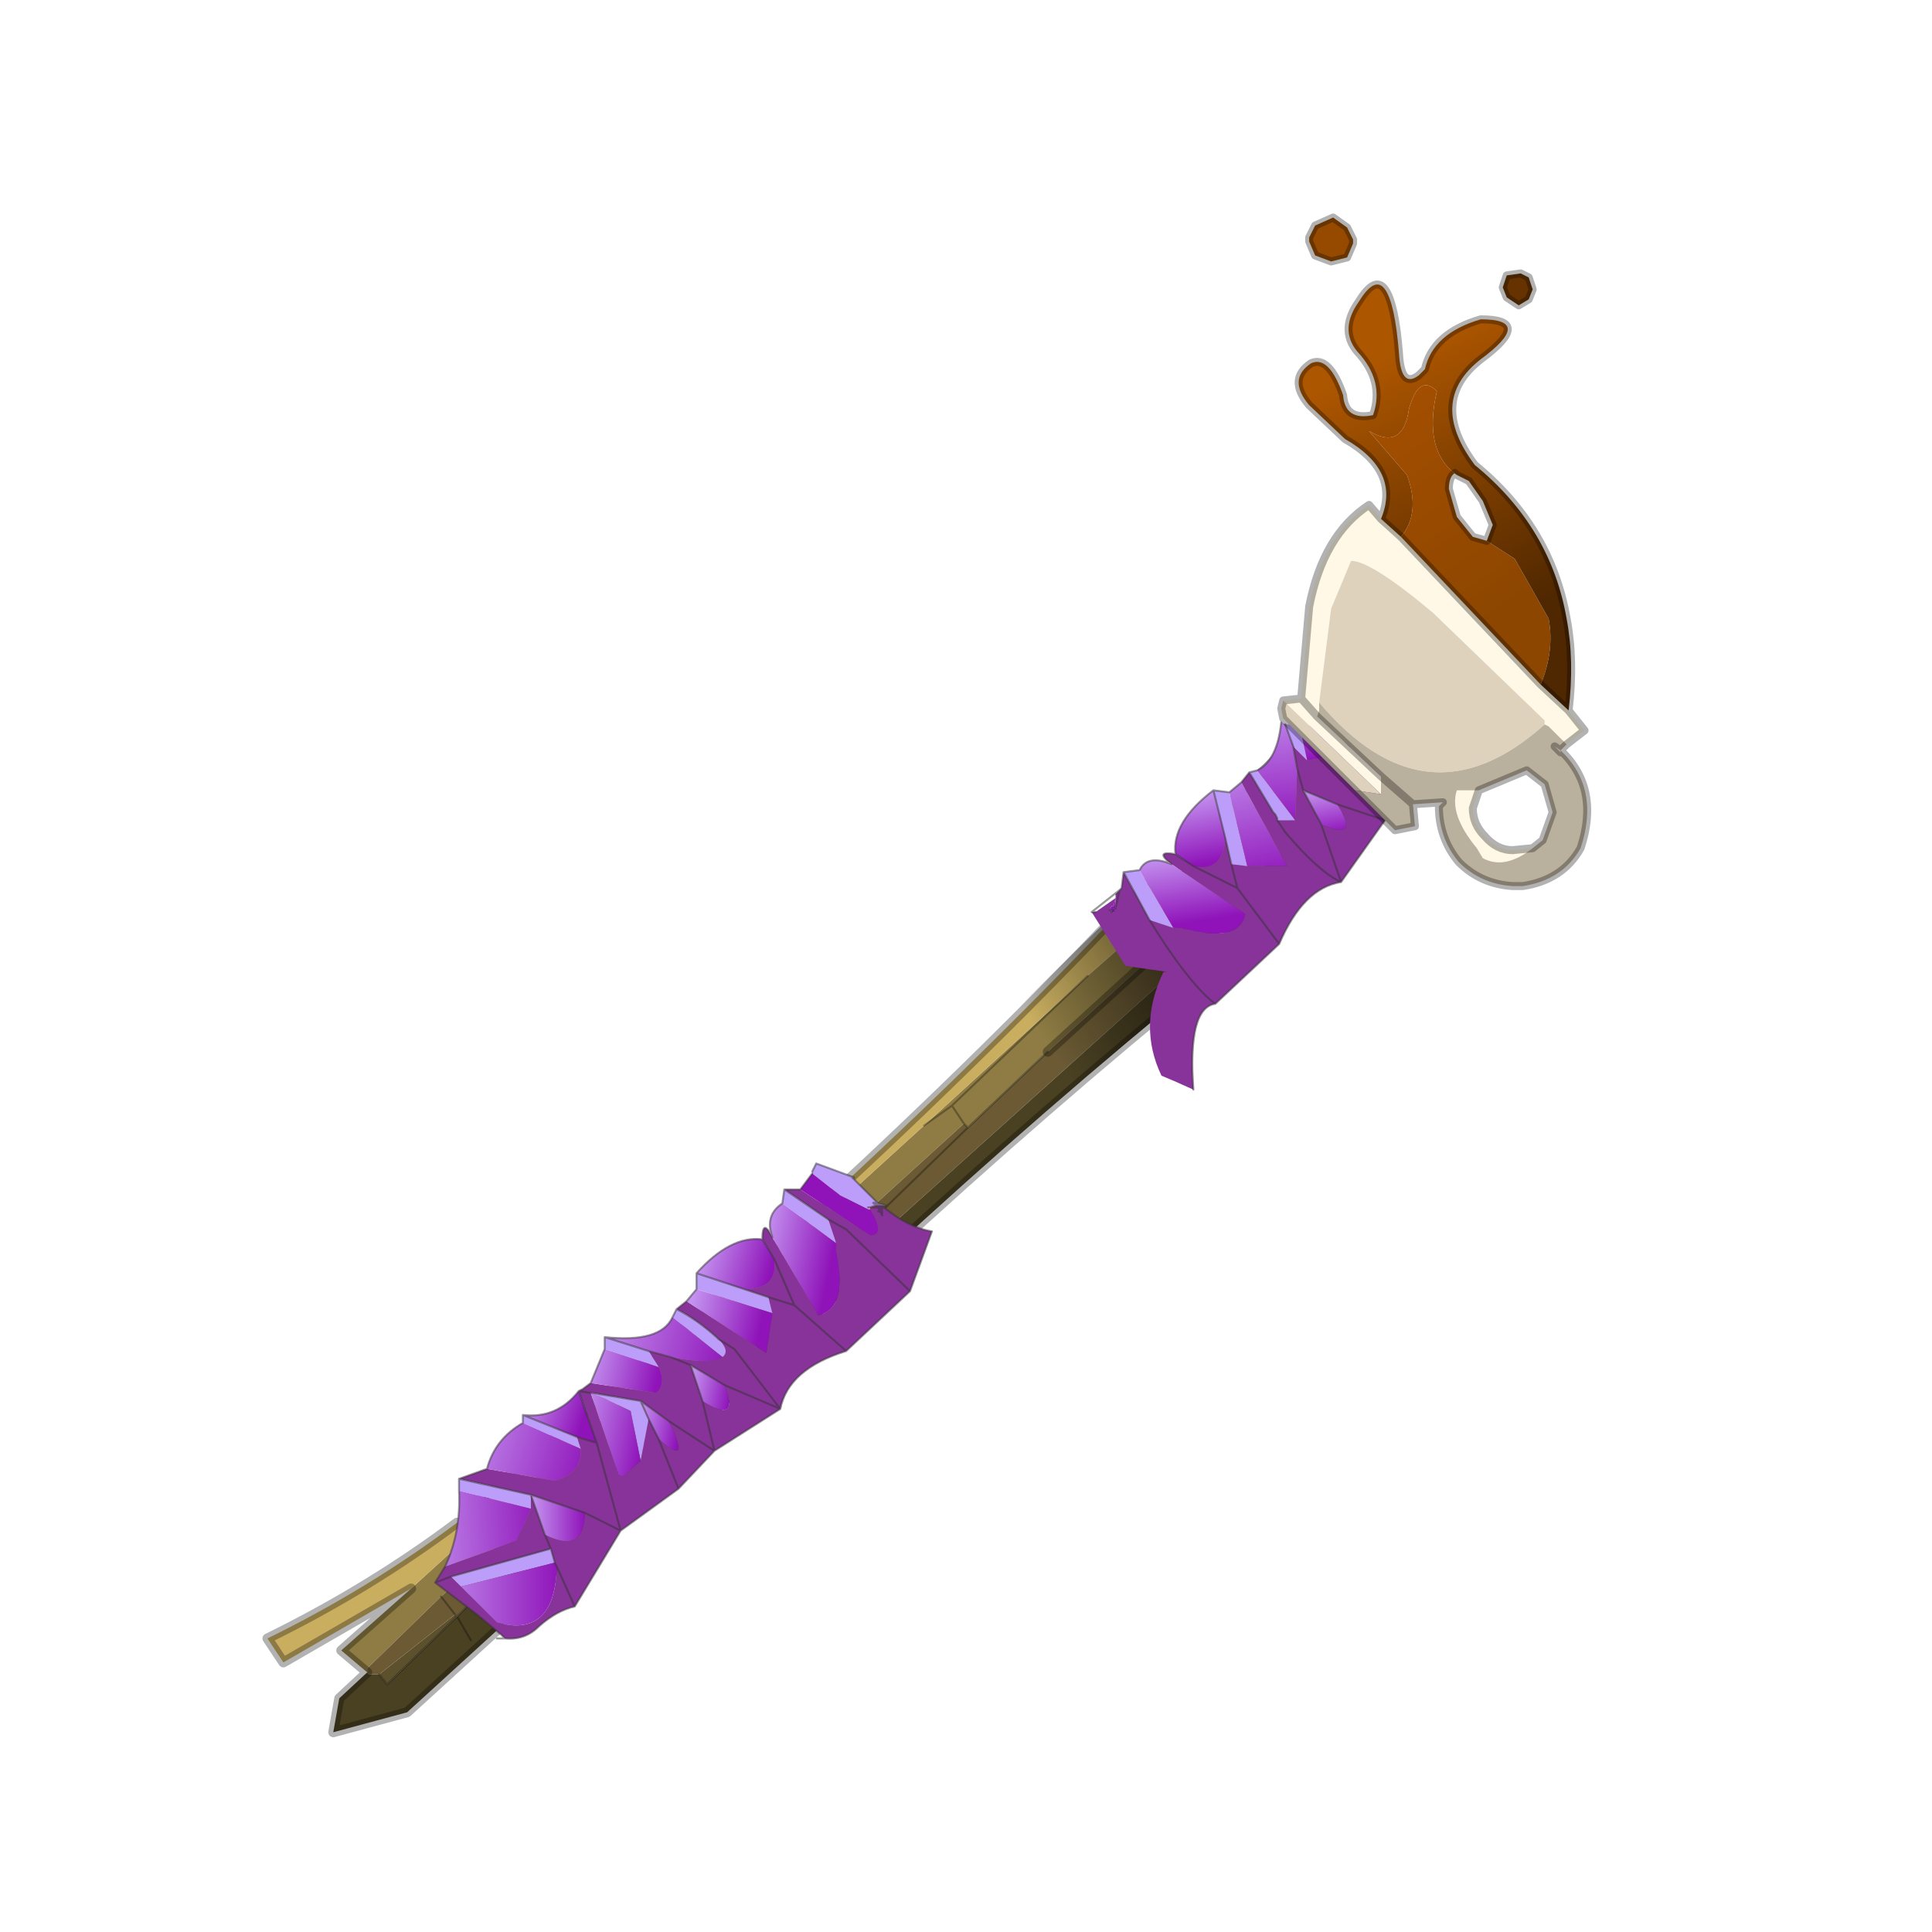 <?xml version="1.0" encoding="UTF-8" standalone="no"?>
<svg xmlns:xlink="http://www.w3.org/1999/xlink" height="440.0px" width="440.0px" xmlns="http://www.w3.org/2000/svg">
  <g transform="matrix(10.0, 0.0, 0.0, 10.0, 0.0, 0.0)">
    <use height="44.0" transform="matrix(0.909, 0.0, 0.0, 0.909, 2.0, 2.0)" width="44.0" xlink:href="#sprite0"/>
  </g>
  <defs>
    <g id="sprite0" transform="matrix(1.0, 0.0, 0.0, 1.0, 0.0, 0.0)">
      <use height="44.0" transform="matrix(1.0, 0.0, 0.0, 1.0, 0.0, 0.0)" width="44.0" xlink:href="#shape0"/>
    </g>
    <g id="shape0" transform="matrix(1.0, 0.0, 0.0, 1.0, 0.0, 0.0)">
      <path d="M44.0 44.0 L0.0 44.0 0.0 0.0 44.0 0.0 44.0 44.0" fill="#43adca" fill-opacity="0.0" fill-rule="evenodd" stroke="none"/>
      <path d="M31.0 16.4 L31.7 17.15 31.0 17.65 28.4 19.7 28.2 19.5 27.95 19.15 30.85 16.55 31.0 16.4 M7.0 39.7 L6.35 39.15 8.1 37.6 9.8 36.05 10.2 36.6 8.85 37.8 7.0 39.6 7.0 39.7 M27.9 20.6 L28.05 20.8 27.9 20.65 27.9 20.6 M27.6 20.1 L27.9 20.65 27.45 21.05 24.05 24.15 22.05 26.05 21.95 25.95 21.65 25.5 25.05 22.25 21.65 25.5 21.95 25.95 10.8 36.1 10.3 35.7 20.95 26.0 25.05 22.25 27.1 20.45 27.55 20.1 27.6 20.1 27.55 20.1 27.1 20.45 27.5 20.0 27.6 20.1 M21.65 25.5 L20.95 26.0 21.65 25.5 M27.55 20.1 L27.5 20.0 27.55 20.1" fill="#8e7c44" fill-rule="evenodd" stroke="none"/>
      <path d="M31.7 17.15 L32.0 17.6 32.1 17.7 32.0 17.6 31.7 17.2 31.0 17.65 31.7 17.15 M27.35 19.85 L27.6 18.85 27.7 18.8 27.95 19.15 28.2 19.5 28.4 19.7 28.7 20.1 27.9 20.6 27.9 20.65 27.6 20.1 28.2 19.5 27.6 20.1 27.5 20.0 27.45 19.9 27.35 19.85 M28.05 20.8 L28.15 20.95 28.05 20.8 M9.2 38.25 L9.25 38.3 7.5 40.0 7.3 39.75 9.2 38.25" fill="#5c512c" fill-rule="evenodd" stroke="none"/>
      <path d="M28.4 19.7 L31.0 17.65 31.7 17.2 32.0 17.6 32.1 17.7 31.95 17.75 32.0 17.7 32.0 17.6 32.0 17.7 31.95 17.75 29.9 19.2 29.05 19.85 29.0 19.9 28.75 20.05 28.7 20.1 28.4 19.7 M27.9 20.65 L28.05 20.8 27.75 21.65 11.95 35.85 11.2 36.55 10.8 36.1 21.95 25.95 22.05 26.05 24.05 24.15 27.45 21.05 27.9 20.65 M10.2 36.6 L10.3 36.75 10.35 36.85 10.4 37.3 9.85 37.7 9.25 38.3 9.2 38.25 8.85 37.8 9.2 38.25 7.3 39.75 7.05 39.75 7.0 39.7 7.0 39.6 8.85 37.8 10.2 36.6 M22.05 26.05 L11.95 35.85 22.05 26.05" fill="#6b5a34" fill-rule="evenodd" stroke="none"/>
      <path d="M32.1 17.7 L32.5 18.2 29.05 21.2 28.35 21.15 28.05 22.25 Q20.05 28.75 11.45 37.55 L10.9 37.4 10.85 37.35 10.85 37.4 10.85 38.1 8.0 40.7 6.15 41.2 6.3 40.35 7.0 39.7 7.05 39.75 7.3 39.75 7.5 40.0 9.25 38.3 9.85 37.7 10.4 37.3 10.35 36.85 10.3 36.75 10.2 36.6 9.8 36.05 9.8 35.9 9.85 35.35 10.0 35.25 10.3 35.7 10.8 36.1 11.2 36.55 11.95 35.85 27.75 21.65 28.05 20.8 27.9 20.6 28.7 20.1 29.0 19.9 28.7 20.1 28.75 20.05 29.0 19.9 29.05 19.85 29.9 19.2 31.95 17.75 32.1 17.7 M28.15 20.95 L28.05 20.8 28.15 20.95 28.3 21.1 28.15 20.95 M28.35 21.15 L28.3 21.1 28.35 21.15 M10.85 37.35 L10.35 36.85 10.85 37.35 M9.6 38.9 L9.25 38.3 9.6 38.9" fill="#4a4123" fill-rule="evenodd" stroke="none"/>
      <path d="M8.1 37.6 L4.9 39.45 4.5 38.85 Q7.05 37.6 9.25 35.95 L9.75 36.05 9.8 36.05 8.1 37.6 M10.0 35.25 Q19.55 27.4 26.6 19.85 L27.35 19.85 27.45 19.9 27.5 20.0 27.1 20.45 25.05 22.25 20.95 26.0 10.3 35.7 10.0 35.25 M27.7 18.8 L30.2 16.4 30.7 15.95 30.95 16.25 31.0 16.4 30.85 16.55 27.95 19.15 27.7 18.8 M30.85 16.55 L30.95 16.25 30.85 16.55" fill="#c9ae60" fill-rule="evenodd" stroke="none"/>
      <path d="M32.5 18.2 L29.05 21.2 28.35 21.15 28.05 22.25 Q20.05 28.75 11.45 37.55 L10.9 37.4 M10.85 37.4 L10.85 38.1 8.0 40.7 6.15 41.2 6.3 40.35 7.0 39.7 6.35 39.15 8.1 37.6 4.9 39.45 4.5 38.85 Q7.05 37.6 9.25 35.95 L9.75 36.05 9.8 36.05 M9.8 35.9 L9.85 35.35 10.0 35.25 Q19.55 27.4 26.6 19.85 L27.35 19.85 27.6 18.85 27.7 18.8 30.2 16.4 M30.95 16.25 L30.85 16.55 M32.0 17.6 L32.0 17.7 31.95 17.75 M28.15 20.95 L28.3 21.1 M27.6 20.1 L27.9 20.65 28.05 20.8 28.15 20.95 M24.05 24.15 L27.45 21.05 M27.45 19.9 L27.5 20.0 27.6 20.1" fill="none" stroke="#000000" stroke-linecap="round" stroke-linejoin="round" stroke-opacity="0.302" stroke-width="0.25"/>
      <path d="M10.9 37.4 L10.85 37.35 10.85 37.4 M30.2 16.4 L30.7 15.95 M29.0 19.9 L29.05 19.85 29.9 19.2 M29.0 19.9 L28.7 20.1 27.9 20.6 28.05 20.8 28.15 20.95 M28.3 21.1 L28.35 21.15 M28.2 19.5 L27.6 20.1 27.55 20.1 27.1 20.45 M27.9 20.65 L27.9 20.6 M25.05 22.25 L21.65 25.5 21.95 25.95 22.05 26.05 24.05 24.15 M27.45 21.05 L27.9 20.65 M27.35 19.85 L27.45 19.9 M27.5 20.0 L27.55 20.1 M20.95 26.0 L21.65 25.5 M10.3 36.75 L10.2 36.6 9.8 36.05 M8.85 37.8 L9.2 38.25 9.25 38.3 9.85 37.7 M10.35 36.85 L10.85 37.35 M7.3 39.75 L7.5 40.0 9.25 38.3 9.6 38.9 M11.95 35.85 L22.05 26.05" fill="none" stroke="#000000" stroke-linecap="round" stroke-linejoin="round" stroke-opacity="0.302" stroke-width="0.05"/>
      <path d="M26.5 19.95 L26.45 19.95 26.5 19.95 26.55 19.85 26.5 19.95 M26.25 20.1 L26.25 20.05 26.4 20.15 Q26.8 20.35 28.0 22.25 L23.75 25.85 23.7 26.0 19.4 29.8 17.3 28.75 22.1 23.85 22.45 23.85 23.8 22.55 25.55 20.85 26.15 20.15 26.25 20.1" fill="url(#gradient0)" fill-rule="evenodd" stroke="none"/>
      <path d="M19.6 28.05 L19.75 28.0 19.8 28.0 19.8 28.05 19.75 28.0 19.75 28.05 19.6 28.05 19.75 28.05 19.6 28.1 19.6 28.05 M19.8 28.0 L19.85 28.0 19.8 28.0" fill="#993366" fill-rule="evenodd" stroke="none"/>
      <path d="M19.55 28.1 L19.55 28.05 19.6 28.05 19.6 28.1 19.55 28.1" fill="#f99edf" fill-rule="evenodd" stroke="none"/>
      <path d="M19.95 28.05 Q20.55 28.55 21.15 28.65 L20.6 30.15 19.0 31.65 Q17.55 32.1 17.35 33.1 L15.7 34.15 14.8 35.1 13.35 36.15 12.2 38.05 Q11.75 38.15 11.3 38.55 10.95 38.9 10.45 38.85 L10.35 38.75 9.75 38.25 8.7 37.45 8.95 37.05 10.75 36.4 11.1 35.6 11.1 35.25 9.3 34.85 10.0 34.6 11.7 34.9 Q12.4 34.7 12.35 34.1 L12.25 33.8 12.75 33.95 12.45 33.1 12.3 32.65 12.4 32.6 12.6 32.45 14.25 32.7 Q14.5 32.45 14.3 32.05 L14.05 31.65 14.6 31.8 15.1 32.0 14.6 31.8 Q15.65 32.0 15.9 31.8 16.1 31.65 15.8 31.35 L15.75 31.3 Q15.25 30.85 14.75 30.6 L15.0 30.4 17.0 31.7 17.15 30.75 17.15 30.7 17.05 30.3 16.45 30.1 Q17.3 30.1 17.2 29.35 L16.9 28.85 Q16.9 28.3 17.15 28.8 L18.3 30.75 Q19.05 30.6 18.75 29.15 L18.75 28.95 18.55 28.35 19.0 28.6 20.6 30.15 19.0 28.6 18.55 28.35 17.45 27.6 17.85 27.6 19.6 28.75 Q20.0 28.75 19.6 28.1 L19.75 28.05 19.75 28.0 19.8 28.05 19.8 28.0 19.85 28.0 19.9 28.0 19.9 28.05 19.85 28.05 19.9 28.0 19.85 28.05 19.9 28.05 19.9 28.1 19.8 28.05 19.85 28.05 19.8 28.0 19.85 28.05 19.8 28.05 19.9 28.1 19.9 28.15 19.9 28.05 19.95 28.05 M19.0 31.65 L17.7 30.5 17.2 29.35 17.7 30.5 19.0 31.65 M19.85 28.15 L19.9 28.25 19.9 28.05 19.9 28.25 19.85 28.15 19.8 28.15 19.85 28.15 19.8 28.05 19.75 28.05 19.8 28.05 19.85 28.15 19.9 28.15 19.9 28.1 19.9 28.15 19.85 28.15 19.9 28.15 19.9 28.1 19.9 28.15 19.85 28.15 M19.75 28.05 L19.8 28.05 19.75 28.05 M17.7 30.5 L17.05 30.3 17.7 30.5 M15.95 32.5 L17.35 33.1 16.2 31.6 15.8 31.35 16.2 31.6 17.35 33.1 15.95 32.5 15.1 32.0 15.4 32.9 Q16.35 33.5 15.95 32.5 M14.55 33.4 L15.7 34.15 15.4 32.9 15.7 34.15 14.55 33.4 13.85 32.9 12.65 32.7 12.6 32.7 12.3 32.65 12.6 32.7 13.3 34.75 13.4 34.8 13.85 34.4 14.05 33.35 14.3 33.85 Q15.15 34.6 14.55 33.4 M14.8 35.1 L14.3 33.85 14.8 35.1 M12.45 35.7 L11.1 35.25 11.45 36.25 11.6 36.6 11.45 36.25 Q12.45 36.75 12.45 35.7 L13.35 36.15 12.75 33.95 13.35 36.15 12.45 35.7 M9.1 37.3 L8.7 37.45 9.1 37.3 9.35 37.55 10.25 38.45 Q11.7 38.85 11.75 37.05 L11.7 36.95 11.6 36.6 9.1 37.3 M12.2 38.05 L11.75 37.05 12.2 38.05" fill="#873399" fill-rule="evenodd" stroke="none"/>
      <path d="M18.15 27.2 L18.15 27.15 18.25 26.95 19.2 27.3 19.15 27.3 19.8 27.95 20.0 28.0 19.9 28.0 19.85 28.0 19.8 27.95 Q19.55 27.9 19.8 28.0 19.55 27.9 19.8 27.95 L19.85 28.0 19.9 28.0 19.85 28.0 19.8 28.0 19.75 28.0 19.6 28.05 19.55 28.05 19.55 28.1 18.85 27.75 18.15 27.2 M19.9 28.05 L19.95 28.05 19.9 28.05 M17.4 27.95 L17.45 27.6 18.55 28.35 18.75 28.95 17.4 27.95 M16.45 30.1 L17.05 30.3 17.15 30.7 15.25 30.1 15.25 29.7 16.45 30.1 M14.75 30.6 Q15.25 30.85 15.75 31.3 L15.8 31.35 Q16.1 31.65 15.9 31.8 L14.65 30.8 14.75 30.6 M14.05 31.65 L14.3 32.05 12.95 31.6 12.95 31.3 14.05 31.65 M12.65 32.7 L13.85 32.9 14.05 33.35 13.85 34.4 13.6 33.15 12.65 32.7 M10.9 33.25 L12.25 33.8 12.35 34.1 10.9 33.45 10.9 33.25 M9.3 34.85 L11.1 35.25 11.1 35.6 9.3 35.15 9.3 34.85 M9.1 37.3 L11.6 36.6 11.7 36.95 9.35 37.55 9.1 37.3" fill="#bc9efa" fill-rule="evenodd" stroke="none"/>
      <path d="M17.85 27.6 L18.15 27.2 18.85 27.75 19.55 28.1 19.6 28.1 Q20.0 28.75 19.6 28.75 L17.85 27.6 M12.3 32.65 L12.45 33.1 12.75 33.95 12.25 33.8 10.9 33.25 Q11.75 33.35 12.3 32.65" fill="url(#gradient1)" fill-rule="evenodd" stroke="none"/>
      <path d="M16.9 28.85 L17.2 29.35 Q17.3 30.1 16.45 30.1 L15.25 29.7 Q16.1 28.75 16.9 28.85" fill="url(#gradient2)" fill-rule="evenodd" stroke="none"/>
      <path d="M18.75 28.95 L18.75 29.15 Q19.05 30.6 18.3 30.75 L17.15 28.8 Q16.95 28.25 17.4 27.95 L18.75 28.95" fill="url(#gradient3)" fill-rule="evenodd" stroke="none"/>
      <path d="M14.65 30.8 L15.9 31.8 Q15.65 32.0 14.6 31.8 L14.05 31.65 12.95 31.3 Q14.35 31.45 14.65 30.8" fill="url(#gradient4)" fill-rule="evenodd" stroke="none"/>
      <path d="M17.15 30.7 L17.15 30.75 17.0 31.7 15.0 30.4 15.25 30.1 17.15 30.7" fill="url(#gradient5)" fill-rule="evenodd" stroke="none"/>
      <path d="M12.6 32.7 L12.65 32.7 13.6 33.15 13.85 34.4 13.4 34.8 13.3 34.75 12.6 32.7" fill="url(#gradient6)" fill-rule="evenodd" stroke="none"/>
      <path d="M14.55 33.4 Q15.15 34.6 14.3 33.85 L14.05 33.35 13.85 32.9 14.55 33.4" fill="url(#gradient7)" fill-rule="evenodd" stroke="none"/>
      <path d="M14.3 32.05 Q14.5 32.45 14.25 32.7 L12.6 32.45 12.95 31.6 14.3 32.05" fill="url(#gradient8)" fill-rule="evenodd" stroke="none"/>
      <path d="M15.95 32.5 Q16.35 33.5 15.4 32.9 L15.1 32.0 15.95 32.5" fill="url(#gradient9)" fill-rule="evenodd" stroke="none"/>
      <path d="M12.35 34.1 Q12.4 34.7 11.7 34.9 L10.0 34.6 Q10.2 33.85 10.9 33.45 L12.35 34.1" fill="url(#gradient10)" fill-rule="evenodd" stroke="none"/>
      <path d="M11.1 35.25 L12.45 35.7 Q12.45 36.75 11.45 36.25 L11.1 35.25" fill="url(#gradient11)" fill-rule="evenodd" stroke="none"/>
      <path d="M11.1 35.6 L10.75 36.4 8.95 37.05 Q9.35 36.2 9.3 35.15 L11.1 35.6" fill="url(#gradient12)" fill-rule="evenodd" stroke="none"/>
      <path d="M11.7 36.95 L11.75 37.05 Q11.7 38.85 10.25 38.45 L9.35 37.55 11.7 36.95" fill="url(#gradient13)" fill-rule="evenodd" stroke="none"/>
      <path d="M18.15 27.15 L18.25 26.95 19.2 27.3 19.15 27.3 19.8 27.95 20.0 28.0 19.9 28.0 19.9 28.05 19.95 28.05 Q20.55 28.55 21.15 28.65 L20.6 30.15 19.0 31.65 Q17.55 32.1 17.35 33.1 L15.7 34.15 14.8 35.1 13.35 36.15 12.2 38.05 Q11.75 38.15 11.3 38.55 10.95 38.9 10.45 38.85 L10.25 38.85 M17.85 27.6 L18.15 27.2 M19.55 28.05 L19.6 28.05 19.75 28.0 19.8 28.0 Q19.55 27.9 19.8 27.95 L19.85 28.0 19.9 28.0 19.9 28.05 19.9 28.1 19.9 28.05 19.95 28.05 M17.4 27.95 L17.45 27.6 17.85 27.6 M17.15 28.8 Q16.9 28.3 16.9 28.85 L17.2 29.35 17.7 30.5 19.0 31.65 M18.55 28.35 L19.0 28.6 20.6 30.15 M17.4 27.95 Q16.95 28.25 17.15 28.8 M17.45 27.6 L18.55 28.35 M19.55 28.05 L19.6 28.05 19.75 28.05 19.75 28.0 19.8 28.05 19.9 28.1 19.9 28.15 19.9 28.05 19.9 28.25 19.85 28.15 19.8 28.15 19.85 28.15 19.8 28.05 19.75 28.05 M19.8 28.0 L19.85 28.0 19.9 28.0 19.85 28.05 19.9 28.05 M19.8 28.0 L19.85 28.05 19.8 28.05 19.75 28.05 M19.85 28.15 L19.9 28.15 19.9 28.1 19.9 28.15 19.85 28.15 M16.45 30.1 L17.05 30.3 17.7 30.5 M15.0 30.4 L14.75 30.6 Q15.25 30.85 15.75 31.3 L15.8 31.35 16.2 31.6 17.35 33.1 15.95 32.5 15.1 32.0 14.6 31.8 14.05 31.65 M15.4 32.9 L15.7 34.15 14.55 33.4 M14.3 33.85 L14.8 35.1 M14.75 30.6 L14.65 30.8 Q14.35 31.45 12.95 31.3 L14.05 31.65 M15.25 30.1 L15.0 30.4 M15.25 30.1 L15.25 29.7 Q16.1 28.75 16.9 28.85 M15.4 32.9 L15.1 32.0 M12.6 32.45 L12.4 32.6 12.3 32.65 12.6 32.7 12.65 32.7 13.85 32.9 14.55 33.4 M16.45 30.1 L15.25 29.7 M12.95 31.3 L12.95 31.6 12.6 32.45 M12.25 33.8 L12.75 33.95 12.45 33.1 12.3 32.65 Q11.75 33.35 10.9 33.25 L12.25 33.8 M10.0 34.6 L9.3 34.85 11.1 35.25 12.45 35.7 13.35 36.15 12.75 33.95 M10.9 33.25 L10.9 33.45 Q10.2 33.85 10.0 34.6 M11.6 36.6 L11.45 36.25 11.1 35.25 M8.95 37.05 L8.7 37.45 9.1 37.3 11.6 36.6 11.7 36.95 11.75 37.05 12.2 38.05 M9.3 34.85 L9.3 35.15 M8.95 37.05 Q9.35 36.2 9.3 35.15 M10.45 38.85 L10.35 38.75 9.75 38.25 8.7 37.45 M14.05 33.35 L14.3 33.85 M14.05 33.35 L13.85 32.9" fill="none" stroke="#333333" stroke-linecap="round" stroke-linejoin="round" stroke-opacity="0.498" stroke-width="0.05"/>
      <path d="M31.9 17.15 L32.6 17.4 32.65 17.55 32.5 18.35 31.9 17.15 32.5 18.35 31.3 17.95 32.5 18.35 31.4 19.9 Q30.45 20.05 29.85 21.45 L28.25 22.95 Q27.55 23.05 27.7 25.1 27.15 24.85 26.9 24.75 26.3 23.5 26.95 22.15 L27.05 22.15 26.0 22.0 25.15 20.65 25.25 20.65 25.75 20.3 25.7 20.5 25.65 20.5 25.6 20.6 25.65 20.6 25.65 20.65 25.7 20.65 25.75 20.65 25.7 20.55 25.75 20.55 25.75 20.25 25.75 20.2 25.85 20.1 25.75 20.55 25.85 20.1 25.9 20.05 25.95 19.65 26.6 20.85 27.2 21.05 27.4 21.05 Q28.85 21.45 29.0 20.7 L27.15 19.45 Q26.7 19.1 27.25 19.2 L27.7 19.5 Q28.45 19.65 28.5 18.8 L28.65 19.45 29.05 19.5 29.15 19.5 30.05 19.5 28.9 17.4 29.1 17.15 29.7 18.15 29.75 18.2 29.8 18.3 29.8 18.35 30.0 18.65 Q30.85 19.65 31.4 19.9 L30.9 18.45 31.4 19.9 Q30.85 19.65 30.0 18.65 L29.8 18.35 30.25 18.35 30.3 17.05 30.2 16.5 30.55 16.85 31.15 16.75 31.1 16.05 31.45 16.45 31.45 16.4 31.9 17.15 M30.45 17.6 L30.3 17.05 30.45 17.6 30.9 18.45 Q31.9 18.9 31.3 17.95 L30.45 17.6 M29.85 21.45 L28.8 20.05 28.65 19.45 28.8 20.05 29.85 21.45 M28.8 20.05 L27.7 19.5 28.8 20.05 M28.25 22.95 Q27.7 22.55 26.85 21.25 L26.6 20.85 26.85 21.25 Q27.7 22.55 28.25 22.95" fill="#873399" fill-rule="evenodd" stroke="none"/>
      <path d="M30.55 16.85 L30.2 16.5 30.0 15.95 30.35 15.95 30.55 16.85 M25.95 19.65 L26.35 19.6 27.2 21.05 26.6 20.85 25.95 19.65 M28.2 17.6 L28.6 17.65 29.05 19.5 28.65 19.45 28.5 18.8 28.2 17.6 M29.1 17.15 L29.3 17.1 30.25 18.35 29.8 18.35 29.8 18.3 29.75 18.2 29.7 18.15 29.1 17.15" fill="#bc9efa" fill-rule="evenodd" stroke="none"/>
      <path d="M30.2 16.5 L30.3 17.05 30.25 18.35 29.3 17.1 Q29.8 16.85 29.9 15.9 L30.0 15.95 30.2 16.5" fill="url(#gradient14)" fill-rule="evenodd" stroke="none"/>
      <path d="M31.1 16.05 L31.15 16.75 30.55 16.85 30.35 15.95 31.1 16.05" fill="url(#gradient15)" fill-rule="evenodd" stroke="none"/>
      <path d="M32.6 17.4 L31.9 17.15 31.45 16.4 32.35 16.9 32.6 17.4" fill="url(#gradient16)" fill-rule="evenodd" stroke="none"/>
      <path d="M30.45 17.6 L31.3 17.95 Q31.9 18.9 30.9 18.45 L30.45 17.6" fill="url(#gradient17)" fill-rule="evenodd" stroke="none"/>
      <path d="M27.25 19.2 Q27.15 18.4 28.2 17.6 L28.5 18.8 Q28.45 19.65 27.7 19.5 L27.25 19.2" fill="url(#gradient18)" fill-rule="evenodd" stroke="none"/>
      <path d="M28.6 17.65 L28.9 17.4 30.05 19.5 29.15 19.5 29.05 19.5 28.6 17.65" fill="url(#gradient19)" fill-rule="evenodd" stroke="none"/>
      <path d="M26.35 19.6 Q26.55 19.2 27.15 19.45 L29.0 20.7 Q28.85 21.45 27.4 21.05 L27.2 21.05 26.35 19.6" fill="url(#gradient20)" fill-rule="evenodd" stroke="none"/>
      <path d="M25.75 20.2 L25.75 20.25 25.75 20.55 25.65 20.65 25.75 20.55 25.7 20.55 25.75 20.65 25.7 20.65 25.65 20.65 25.65 20.6 25.6 20.6 25.65 20.5 25.7 20.5 25.75 20.3 25.75 20.2" fill="url(#gradient21)" fill-rule="evenodd" stroke="none"/>
      <path d="M32.6 17.4 L32.35 16.9 31.45 16.4 31.9 17.15 32.5 18.35 31.4 19.9 Q30.45 20.05 29.85 21.45 L28.25 22.95 Q27.55 23.05 27.7 25.1 M32.65 17.55 L32.6 17.4 M31.45 16.4 L31.45 16.45 M30.2 16.5 L30.3 17.05 30.45 17.6 31.3 17.95 32.5 18.35 M25.15 20.65 L25.85 20.1 25.9 20.05 25.95 19.65 26.35 19.6 Q26.55 19.2 27.15 19.45 26.7 19.1 27.25 19.2 27.15 18.4 28.2 17.6 L28.6 17.65 28.9 17.4 29.1 17.15 29.3 17.1 Q29.8 16.85 29.9 15.9 M30.9 18.45 L31.4 19.9 Q30.85 19.65 30.0 18.65 L29.8 18.35 29.8 18.3 29.75 18.2 29.7 18.15 29.1 17.15 M28.65 19.45 L28.8 20.05 29.85 21.45 M28.5 18.8 L28.65 19.45 M28.2 17.6 L28.5 18.8 M27.7 19.5 L28.8 20.05 M30.0 15.95 L30.2 16.5 M26.6 20.85 L26.85 21.25 Q27.7 22.55 28.25 22.95 M27.25 19.2 L27.7 19.5 M25.85 20.1 L25.75 20.2 M25.75 20.55 L25.85 20.1 M25.6 20.6 L25.65 20.6 25.65 20.65 25.75 20.55 M25.25 20.65 L25.15 20.65 M25.95 19.65 L26.6 20.85 M30.45 17.6 L30.9 18.45" fill="none" stroke="#333333" stroke-linecap="round" stroke-linejoin="round" stroke-opacity="0.498" stroke-width="0.05"/>
      <path d="M35.9 4.65 L36.1 4.75 36.2 5.05 36.1 5.3 35.85 5.45 35.55 5.25 35.45 5.0 35.55 4.7 35.9 4.65" fill="#663300" fill-rule="evenodd" stroke="none"/>
      <path d="M31.55 4.25 L31.15 4.35 30.75 4.2 30.6 3.85 30.6 3.75 30.75 3.45 31.2 3.25 31.55 3.5 31.7 3.8 31.7 3.9 31.55 4.25" fill="#954a00" fill-rule="evenodd" stroke="none"/>
      <path d="M32.4 10.8 L32.9 11.25 36.4 14.95 37.1 15.6 37.5 16.1 37.05 16.45 36.6 16.0 36.5 15.95 36.5 15.85 33.7 13.15 Q32.15 11.85 31.65 11.85 L31.15 13.05 30.85 15.4 30.85 15.6 30.8 15.75 30.4 15.3 30.8 15.75 32.4 17.25 32.4 17.7 29.95 15.35 30.4 15.3 30.6 13.0 Q30.95 11.2 32.1 10.45 L32.4 10.8 M34.85 17.6 L34.7 18.05 Q34.7 18.45 35.0 18.75 35.3 19.1 35.7 19.1 L36.2 19.05 Q35.5 19.6 34.95 19.3 L34.8 19.05 Q34.1 18.2 34.3 17.6 L34.85 17.6" fill="#fff8e6" fill-rule="evenodd" stroke="none"/>
      <path d="M31.75 17.6 L29.95 15.8 29.9 15.55 29.95 15.35 32.4 17.7 31.75 17.6 M30.85 15.4 L31.15 13.05 31.65 11.85 Q32.15 11.85 33.7 13.15 L36.5 15.85 36.5 15.95 Q33.55 18.6 30.85 15.4" fill="#ded2bc" fill-rule="evenodd" stroke="none"/>
      <path d="M36.9 16.6 L36.9 16.65 36.75 16.5 36.9 16.6" fill="url(#gradient22)" fill-rule="evenodd" stroke="none"/>
      <path d="M32.9 11.25 Q33.4 10.65 33.05 9.7 L32.1 8.6 Q32.95 9.1 33.1 8.05 33.35 7.15 33.8 7.6 33.45 9.1 34.3 9.7 L34.25 9.65 Q34.1 9.75 34.1 10.05 L34.3 10.75 34.7 11.25 35.05 11.35 35.75 11.8 36.6 13.3 Q36.75 14.1 36.4 14.95 L32.9 11.25" fill="url(#gradient23)" fill-rule="evenodd" stroke="none"/>
      <path d="M32.4 10.8 Q32.9 9.6 31.5 8.8 L30.6 7.95 Q30.05 7.3 30.65 6.9 31.1 6.7 31.45 7.7 31.5 8.35 32.2 8.2 32.5 7.35 31.8 6.6 31.35 6.05 31.85 5.35 32.25 4.7 32.5 5.05 32.75 5.4 32.85 6.65 32.9 7.55 33.35 7.2 L33.5 7.05 Q33.7 6.15 34.9 5.8 36.25 5.8 34.9 6.8 33.55 7.85 34.75 9.45 36.65 11.0 37.05 13.3 37.25 14.35 37.1 15.6 L36.4 14.95 Q36.75 14.1 36.6 13.3 L35.75 11.8 35.05 11.35 35.2 10.95 34.95 10.35 34.6 9.85 34.3 9.7 Q33.45 9.1 33.8 7.6 33.35 7.15 33.1 8.05 32.95 9.1 32.1 8.6 L33.05 9.7 Q33.4 10.65 32.9 11.25 L32.4 10.8" fill="url(#gradient24)" fill-rule="evenodd" stroke="none"/>
      <path d="M37.05 16.45 L36.9 16.6 Q37.9 17.55 37.4 19.05 36.95 19.85 35.95 20.0 L35.7 20.0 Q34.9 19.95 34.35 19.4 33.85 18.8 33.85 18.0 L33.95 17.9 33.2 17.95 33.25 18.5 32.75 18.6 31.75 17.6 32.4 17.7 32.4 17.25 30.8 15.75 30.85 15.6 30.85 15.4 Q33.55 18.6 36.5 15.95 L36.6 16.0 37.05 16.45 M33.2 17.95 L32.4 17.25 33.2 17.95 M36.9 16.6 L36.75 16.5 36.9 16.65 36.9 16.6 M34.85 17.6 L34.3 17.6 Q34.1 18.2 34.8 19.05 L34.95 19.3 Q35.5 19.6 36.2 19.05 L36.45 18.85 36.7 18.15 36.5 17.45 36.05 17.1 34.85 17.6" fill="#bab09e" fill-rule="evenodd" stroke="none"/>
      <path d="M35.9 4.65 L36.1 4.75 36.2 5.05 36.1 5.3 35.85 5.45 35.55 5.25 35.45 5.0 35.55 4.7 35.9 4.65 M37.1 15.6 Q37.25 14.35 37.05 13.3 36.65 11.0 34.75 9.45 33.55 7.85 34.9 6.8 36.25 5.8 34.9 5.8 33.7 6.15 33.5 7.05 L33.35 7.2 Q32.9 7.55 32.85 6.65 32.75 5.4 32.5 5.05 32.25 4.7 31.85 5.35 31.35 6.05 31.8 6.6 32.5 7.35 32.2 8.2 31.5 8.35 31.45 7.7 31.1 6.7 30.65 6.9 30.05 7.3 30.6 7.95 L31.5 8.8 Q32.9 9.6 32.4 10.8 L32.9 11.25 36.4 14.95 37.1 15.6 37.5 16.1 37.05 16.45 36.9 16.6 Q37.9 17.55 37.4 19.05 36.95 19.85 35.95 20.0 L35.7 20.0 Q34.9 19.95 34.35 19.4 33.85 18.8 33.85 18.0 L33.95 17.9 33.2 17.95 33.25 18.5 32.75 18.6 31.75 17.6 29.95 15.8 29.9 15.55 29.95 15.35 30.4 15.3 30.6 13.0 Q30.95 11.2 32.1 10.45 L32.4 10.8 M34.3 9.7 L34.6 9.85 34.95 10.35 35.2 10.95 35.05 11.35 34.7 11.25 34.3 10.75 34.1 10.05 Q34.1 9.75 34.25 9.65 L34.3 9.7 M31.55 4.25 L31.15 4.35 30.75 4.2 30.6 3.85 30.6 3.75 30.75 3.45 31.2 3.25 31.55 3.5 31.7 3.8 31.7 3.9 31.55 4.25 M30.4 15.3 L30.8 15.75 32.4 17.25 33.2 17.95 M36.9 16.6 L36.9 16.65 36.75 16.5 36.9 16.6 M36.2 19.05 L35.7 19.1 Q35.3 19.1 35.0 18.75 34.7 18.45 34.7 18.05 L34.85 17.6 M36.2 19.05 L36.45 18.85 36.7 18.15 36.5 17.45 36.05 17.1 34.85 17.6" fill="none" stroke="#000000" stroke-linecap="round" stroke-linejoin="round" stroke-opacity="0.302" stroke-width="0.2"/>
    </g>
    <linearGradient gradientTransform="matrix(-0.002, 0.001, -7.0E-4, -0.001, 24.8, 21.9)" gradientUnits="userSpaceOnUse" id="gradient0" spreadMethod="pad" x1="-819.2" x2="819.2">
      <stop offset="0.0" stop-color="#000000" stop-opacity="0.502"/>
      <stop offset="1.0" stop-color="#000000" stop-opacity="0.0"/>
    </linearGradient>
    <linearGradient gradientTransform="matrix(9.0E-4, 4.0E-4, -2.0E-4, 6.0E-4, 11.7, 32.95)" gradientUnits="userSpaceOnUse" id="gradient1" spreadMethod="pad" x1="-819.2" x2="819.2">
      <stop offset="0.0" stop-color="#c493f0"/>
      <stop offset="1.0" stop-color="#8f13b9"/>
    </linearGradient>
    <linearGradient gradientTransform="matrix(0.001, 4.0E-4, -3.0E-4, 0.001, 16.35, 29.1)" gradientUnits="userSpaceOnUse" id="gradient2" spreadMethod="pad" x1="-819.2" x2="819.2">
      <stop offset="0.0" stop-color="#c493f0"/>
      <stop offset="1.0" stop-color="#8f13b9"/>
    </linearGradient>
    <linearGradient gradientTransform="matrix(0.001, 6.0E-4, -4.0E-4, 0.002, 17.75, 29.2)" gradientUnits="userSpaceOnUse" id="gradient3" spreadMethod="pad" x1="-819.2" x2="819.2">
      <stop offset="0.0" stop-color="#c493f0"/>
      <stop offset="1.0" stop-color="#8f13b9"/>
    </linearGradient>
    <linearGradient gradientTransform="matrix(0.002, 7.0E-4, -2.0E-4, 8.0E-4, 14.5, 31.2)" gradientUnits="userSpaceOnUse" id="gradient4" spreadMethod="pad" x1="-819.2" x2="819.2">
      <stop offset="0.0" stop-color="#c493f0"/>
      <stop offset="1.0" stop-color="#8f13b9"/>
    </linearGradient>
    <linearGradient gradientTransform="matrix(0.001, 6.0E-4, -2.0E-4, 9.0E-4, 16.0, 30.7)" gradientUnits="userSpaceOnUse" id="gradient5" spreadMethod="pad" x1="-819.2" x2="819.2">
      <stop offset="0.0" stop-color="#c493f0"/>
      <stop offset="1.0" stop-color="#8f13b9"/>
    </linearGradient>
    <linearGradient gradientTransform="matrix(0.001, 4.0E-4, -2.0E-4, 0.001, 13.1, 33.65)" gradientUnits="userSpaceOnUse" id="gradient6" spreadMethod="pad" x1="-819.2" x2="819.2">
      <stop offset="0.0" stop-color="#c493f0"/>
      <stop offset="1.0" stop-color="#8f13b9"/>
    </linearGradient>
    <linearGradient gradientTransform="matrix(6.0E-4, 3.0E-4, -1.0E-4, 5.0E-4, 14.3, 33.55)" gradientUnits="userSpaceOnUse" id="gradient7" spreadMethod="pad" x1="-819.2" x2="819.2">
      <stop offset="0.0" stop-color="#c493f0"/>
      <stop offset="1.0" stop-color="#8f13b9"/>
    </linearGradient>
    <linearGradient gradientTransform="matrix(0.001, 4.0E-4, -2.0E-4, 9.0E-4, 13.4, 32.25)" gradientUnits="userSpaceOnUse" id="gradient8" spreadMethod="pad" x1="-819.2" x2="819.2">
      <stop offset="0.0" stop-color="#c493f0"/>
      <stop offset="1.0" stop-color="#8f13b9"/>
    </linearGradient>
    <linearGradient gradientTransform="matrix(6.0E-4, 3.0E-4, -1.0E-4, 5.0E-4, 15.6, 32.6)" gradientUnits="userSpaceOnUse" id="gradient9" spreadMethod="pad" x1="-819.2" x2="819.2">
      <stop offset="0.0" stop-color="#c493f0"/>
      <stop offset="1.0" stop-color="#8f13b9"/>
    </linearGradient>
    <linearGradient gradientTransform="matrix(0.002, 7.0E-4, -3.0E-4, 0.001, 10.9, 34.35)" gradientUnits="userSpaceOnUse" id="gradient10" spreadMethod="pad" x1="-819.2" x2="819.2">
      <stop offset="0.0" stop-color="#c493f0"/>
      <stop offset="1.0" stop-color="#8f13b9"/>
    </linearGradient>
    <linearGradient gradientTransform="matrix(8.0E-4, 1.0E-4, 0.0, 6.0E-4, 11.8, 35.85)" gradientUnits="userSpaceOnUse" id="gradient11" spreadMethod="pad" x1="-819.2" x2="819.2">
      <stop offset="0.0" stop-color="#c493f0"/>
      <stop offset="1.0" stop-color="#8f13b9"/>
    </linearGradient>
    <linearGradient gradientTransform="matrix(0.002, 3.0E-4, 1.0E-4, 0.002, 9.85, 36.3)" gradientUnits="userSpaceOnUse" id="gradient12" spreadMethod="pad" x1="-819.2" x2="819.2">
      <stop offset="0.0" stop-color="#c493f0"/>
      <stop offset="1.0" stop-color="#8f13b9"/>
    </linearGradient>
    <linearGradient gradientTransform="matrix(0.002, 3.0E-4, 0.0, 0.001, 10.2, 37.35)" gradientUnits="userSpaceOnUse" id="gradient13" spreadMethod="pad" x1="-819.2" x2="819.2">
      <stop offset="0.0" stop-color="#c493f0"/>
      <stop offset="1.0" stop-color="#8f13b9"/>
    </linearGradient>
    <linearGradient gradientTransform="matrix(6.0E-4, 0.002, 8.0E-4, -1.0E-4, 29.7, 17.0)" gradientUnits="userSpaceOnUse" id="gradient14" spreadMethod="pad" x1="-819.2" x2="819.2">
      <stop offset="0.0" stop-color="#c493f0"/>
      <stop offset="1.0" stop-color="#8f13b9"/>
    </linearGradient>
    <linearGradient gradientTransform="matrix(4.0E-4, 0.001, 0.001, -2.0E-4, 30.8, 15.95)" gradientUnits="userSpaceOnUse" id="gradient15" spreadMethod="pad" x1="-819.2" x2="819.2">
      <stop offset="0.0" stop-color="#c493f0"/>
      <stop offset="1.0" stop-color="#8f13b9"/>
    </linearGradient>
    <linearGradient gradientTransform="matrix(2.0E-4, 7.0E-4, 5.0E-4, -1.0E-4, 32.05, 16.9)" gradientUnits="userSpaceOnUse" id="gradient16" spreadMethod="pad" x1="-819.2" x2="819.2">
      <stop offset="0.0" stop-color="#c493f0"/>
      <stop offset="1.0" stop-color="#8f13b9"/>
    </linearGradient>
    <linearGradient gradientTransform="matrix(2.0E-4, 7.0E-4, 5.0E-4, -1.0E-4, 31.0, 18.15)" gradientUnits="userSpaceOnUse" id="gradient17" spreadMethod="pad" x1="-819.2" x2="819.2">
      <stop offset="0.0" stop-color="#c493f0"/>
      <stop offset="1.0" stop-color="#8f13b9"/>
    </linearGradient>
    <linearGradient gradientTransform="matrix(4.0E-4, 0.001, 0.001, -2.0E-4, 27.5, 18.65)" gradientUnits="userSpaceOnUse" id="gradient18" spreadMethod="pad" x1="-819.2" x2="819.2">
      <stop offset="0.0" stop-color="#c493f0"/>
      <stop offset="1.0" stop-color="#8f13b9"/>
    </linearGradient>
    <linearGradient gradientTransform="matrix(5.0E-4, 0.002, 0.001, -2.0E-4, 29.1, 18.35)" gradientUnits="userSpaceOnUse" id="gradient19" spreadMethod="pad" x1="-819.2" x2="819.2">
      <stop offset="0.0" stop-color="#c493f0"/>
      <stop offset="1.0" stop-color="#8f13b9"/>
    </linearGradient>
    <linearGradient gradientTransform="matrix(5.0E-4, 0.001, 0.002, -3.0E-4, 27.5, 20.05)" gradientUnits="userSpaceOnUse" id="gradient20" spreadMethod="pad" x1="-819.2" x2="819.2">
      <stop offset="0.0" stop-color="#c493f0"/>
      <stop offset="1.0" stop-color="#8f13b9"/>
    </linearGradient>
    <linearGradient gradientTransform="matrix(3.0E-4, 9.0E-4, 6.0E-4, -1.0E-4, 31.65, 14.3)" gradientUnits="userSpaceOnUse" id="gradient21" spreadMethod="pad" x1="-819.2" x2="819.2">
      <stop offset="0.0" stop-color="#c493f0"/>
      <stop offset="1.0" stop-color="#8f13b9"/>
    </linearGradient>
    <linearGradient gradientTransform="matrix(0.002, 0.004, -0.003, 0.002, 34.25, 16.7)" gradientUnits="userSpaceOnUse" id="gradient22" spreadMethod="pad" x1="-819.2" x2="819.2">
      <stop offset="0.0" stop-color="#f2e2c6"/>
      <stop offset="1.0" stop-color="#fff8e6"/>
    </linearGradient>
    <linearGradient gradientTransform="matrix(-0.002, -0.004, 0.001, -7.0E-4, 33.75, 10.1)" gradientUnits="userSpaceOnUse" id="gradient23" spreadMethod="pad" x1="-819.2" x2="819.2">
      <stop offset="0.0" stop-color="#8c4600"/>
      <stop offset="1.0" stop-color="#a85000"/>
    </linearGradient>
    <linearGradient gradientTransform="matrix(0.002, 0.004, -0.006, 0.003, 33.75, 10.2)" gradientUnits="userSpaceOnUse" id="gradient24" spreadMethod="pad" x1="-819.2" x2="819.2">
      <stop offset="0.0" stop-color="#ad5600"/>
      <stop offset="1.0" stop-color="#4f2700"/>
    </linearGradient>
  </defs>
</svg>
